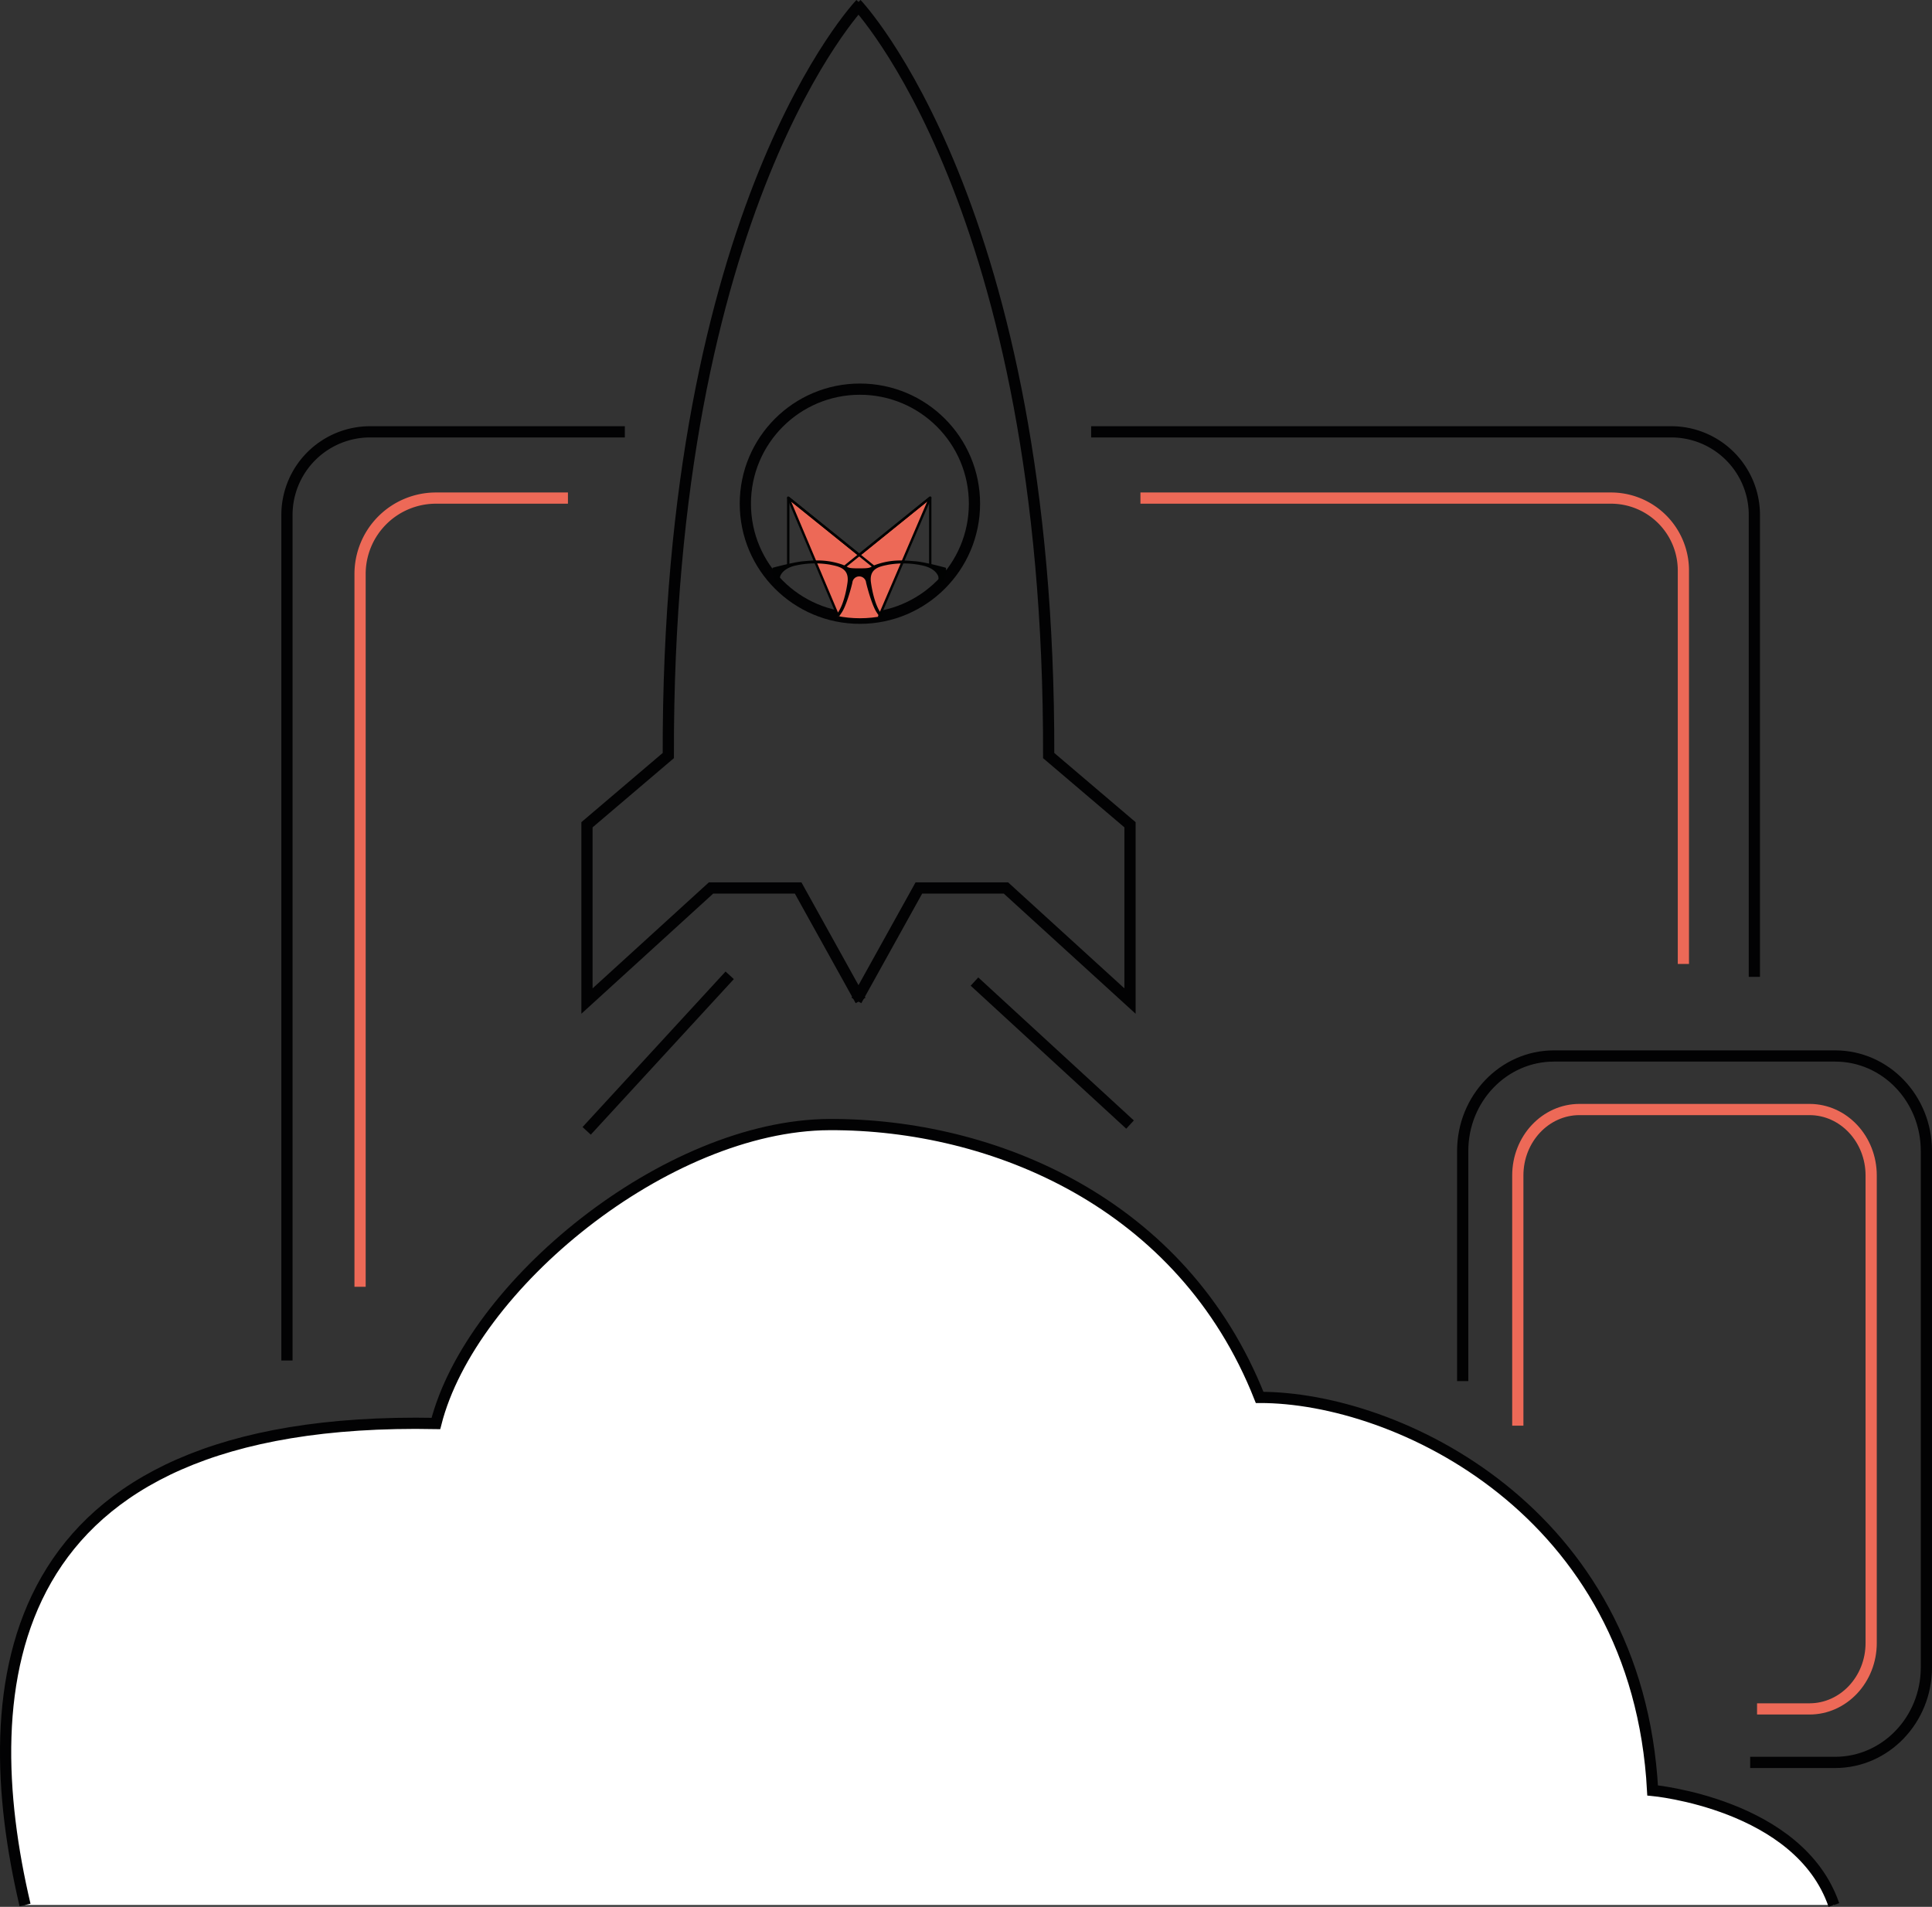 <svg xmlns="http://www.w3.org/2000/svg" xmlns:xlink="http://www.w3.org/1999/xlink" viewBox="0 0 688.9 680.02"><rect x="0" y="0" width="688.9" height="680.02" fill="#333333" stroke="none"/><defs><style>.cls-1,.cls-2,.cls-3{fill:none;}.cls-2{stroke:#ed6957;}.cls-2,.cls-3,.cls-7{stroke-miterlimit:10;stroke-width:4px;}.cls-3,.cls-7{stroke:#020203;}.cls-4{clip-path:url(#clip-path);}.cls-5{fill:#ed6957;}.cls-6{fill:#010202;}.cls-7{fill:#fff;}</style><clipPath id="clip-path"><circle class="cls-1" cx="306.62" cy="179.63" r="40.85"/></clipPath></defs><title>Asset 1home</title><g id="Layer_2" data-name="Layer 2"><g id="Layer_1-2" data-name="Layer 1"><path class="cls-2" d="M541.21,508.42V419.2c0-13,9.86-23.52,22-23.52h82c12.16,0,22,10.53,22,23.52V585.92c0,13-9.86,23.52-22,23.52H626.52"/><path class="cls-3" d="M521.56,492.54V410.48c0-18.72,14.57-33.89,32.53-33.89H654.37c18,0,32.53,15.17,32.53,33.89V594.63c0,18.72-14.57,33.89-32.53,33.89H624.06"/><path class="cls-3" d="M389.08,154H595.91a29.65,29.65,0,0,1,29.65,29.65V348.37"/><path class="cls-3" d="M102.32,485.18V183.69A29.65,29.65,0,0,1,132,154h90.8"/><path class="cls-2" d="M406.65,177.63H574.44a25.81,25.81,0,0,1,25.81,25.81V343.77"/><path class="cls-2" d="M128.39,458.89V204.69a27.06,27.06,0,0,1,27.06-27.06h47.06"/><path class="cls-3" d="M306.82,1.38s-69,72-68.52,268.07l-29,24.68V357l44.23-40.32h31.07l22.26,40.11"/><path class="cls-3" d="M305.41,1.38s69,72,68.52,268.07l29,24.68V357l-44.23-40.32H327.64l-22.26,40.11"/><circle class="cls-3" cx="306.62" cy="179.63" r="40.85"/><g class="cls-4"><polygon class="cls-5" points="281.06 177.49 306.16 236.99 331.7 177.46 306.38 197.9 281.06 177.49"/><polygon class="cls-6" points="311.59 202.66 281.48 178.37 281.48 201.61 280.64 201.61 280.64 177.49 281.33 177.16 312.12 202 311.59 202.66"/><polygon class="cls-6" points="301.02 202.77 300.49 202.11 331.43 177.13 332.12 177.46 332.12 201.82 331.28 201.82 331.28 178.34 301.02 202.77"/><polygon class="cls-6" points="306.41 237.33 305.9 237.33 286 222.54 286.5 221.87 306.16 236.47 326.17 221.86 326.66 222.55 306.41 237.33"/><path class="cls-6" d="M306.16,237.41h0a.42.42,0,0,1-.39-.26l-25.09-59.5a.42.42,0,0,1,.66-.49l25.05,20.2,25.05-20.23a.42.42,0,0,1,.65.49l-25.54,59.54A.43.43,0,0,1,306.16,237.41ZM282.1,178.87l24.06,57,24.48-57.06-24,19.38a.42.42,0,0,1-.53,0Z"/><polygon class="cls-6" points="300.4 232.72 312.01 232.72 306.16 236.99 300.4 232.72"/><path class="cls-6" d="M337.3,202.49s-7.51-2.08-11-2.34-7.32-.7-12.29.7-2.11,1.83-7.63,1.84-2.72-.47-7.63-1.84-8.81-1-12.29-.7-11,2.34-11,2.34c-.25,2.6-.1,2.19.45,3.23s.79,5.67,1.19,7.81c.6,3.14,2.19,6.22,4.43,7.86s6,1.94,11.6,1.39c4.28-.42,5.53-2.08,7.07-4.43,1.43-2.19,3-7.46,3.73-10.55a2.46,2.46,0,0,1,4.9,0c.75,3.09,2.3,8.36,3.73,10.55,1.54,2.35,2.78,4,7.07,4.43,5.57.55,9.36.25,11.6-1.39s3.83-4.73,4.43-7.86c.41-2.14.65-6.77,1.19-7.81S337.55,205.09,337.3,202.49Zm-35.11,5.32c-.75,5.23-2.39,10.25-4.53,11.84s-6.42,2.29-11.15,1.79-6.37-3.83-7.32-6.87a22.46,22.46,0,0,1-1.05-8.86s.55-2.74,5.13-3.93a32.09,32.09,0,0,1,12.49-.45C299.05,202,302.93,202.59,302.19,207.81Zm31.38,6.77c-.95,3-2.59,6.37-7.32,6.87s-9-.2-11.15-1.79-3.78-6.62-4.53-11.84,3.14-5.82,6.42-6.47a31.71,31.71,0,0,1,12.49.45c4.58,1.19,5.13,3.93,5.13,3.93A22.42,22.42,0,0,1,333.57,214.58Z"/></g><line class="cls-3" x1="347.47" y1="350.05" x2="402.94" y2="401.05"/><line class="cls-3" x1="260.19" y1="347.82" x2="209.19" y2="403.29"/><path class="cls-3" d="M77.48,662.94S60.59,555.6,147.66,554"/><path class="cls-7" d="M653.92,679.37c-12.37-36.07-64.64-40.86-64.64-40.86C583.93,538.64,498,498.23,449.15,498.35c-27.41-69.45-95.12-97.52-153.34-97.3s-127.89,57.44-140.38,106.6c-156.61-3.07-164.78,94-146.5,171.72"/></g></g></svg>